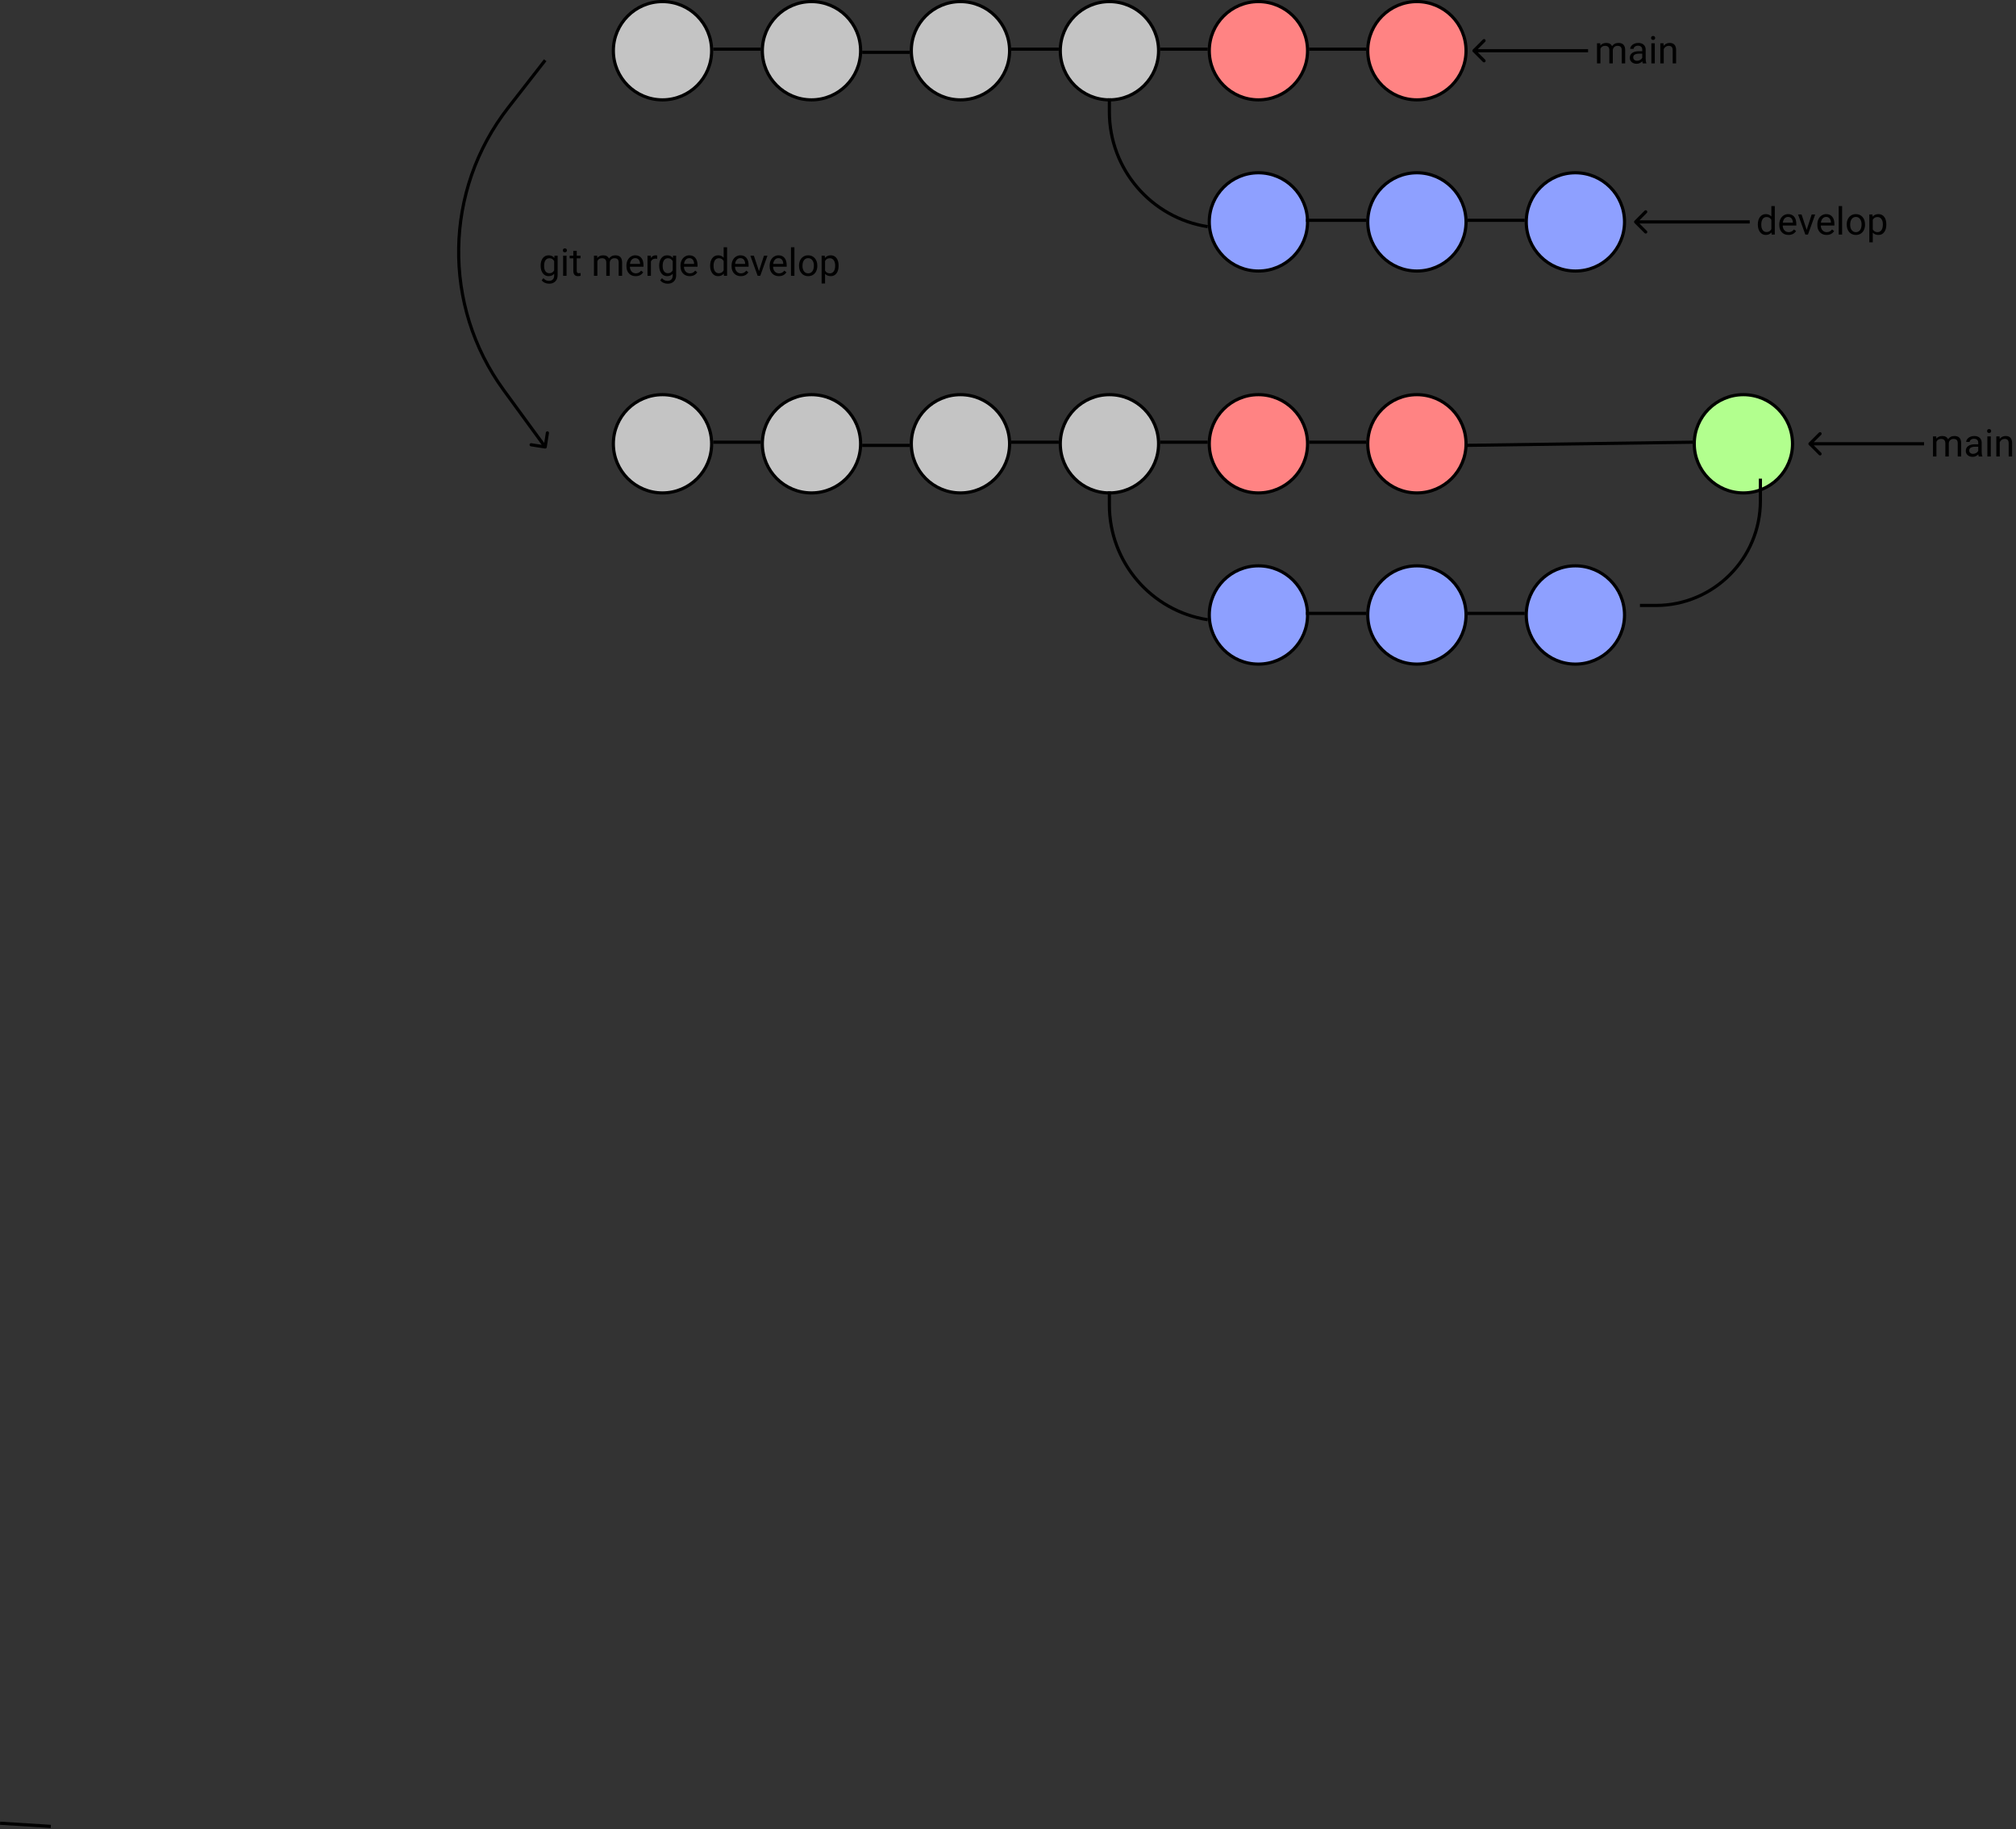 <svg width="636" height="577" viewBox="0 0 636 577" fill="none" xmlns="http://www.w3.org/2000/svg">
<rect x="0" y="0" width="636" height="577" fill="#333333" stroke="none"/>
<circle cx="209" cy="140" r="15.5" fill="#C4C4C4" stroke="black"/>
<circle cx="350" cy="140" r="15.5" fill="#C4C4C4" stroke="black"/>
<circle cx="303" cy="140" r="15.5" fill="#C4C4C4" stroke="black"/>
<circle cx="256" cy="140" r="15.5" fill="#C4C4C4" stroke="black"/>
<circle cx="397" cy="140" r="15.5" fill="#FF8383" stroke="black"/>
<circle cx="447" cy="140" r="15.5" fill="#FF8383" stroke="black"/>
<line x1="225" y1="139.5" x2="240" y2="139.5" stroke="black"/>
<line x1="287" y1="140.5" x2="272" y2="140.5" stroke="black"/>
<line x1="319" y1="139.5" x2="334" y2="139.5" stroke="black"/>
<line x1="366" y1="139.5" x2="381" y2="139.5" stroke="black"/>
<line x1="413" y1="139.5" x2="431" y2="139.5" stroke="black"/>
<circle cx="397" cy="194" r="15.5" fill="#8EA0FF" stroke="black"/>
<circle cx="497" cy="194" r="15.5" fill="#8EA0FF" stroke="black"/>
<circle cx="447" cy="194" r="15.5" fill="#8EA0FF" stroke="black"/>
<circle cx="550" cy="140" r="15.5" fill="#B2FF8E" stroke="black"/>
<path d="M349.982 155L349.982 159.279C349.982 177.347 363.147 192.721 381 195.5V195.5" stroke="black"/>
<line x1="412" y1="193.5" x2="431" y2="193.5" stroke="black"/>
<line x1="463" y1="193.5" x2="481" y2="193.5" stroke="black"/>
<circle cx="209" cy="16" r="15.5" fill="#C4C4C4" stroke="black"/>
<circle cx="350" cy="16" r="15.5" fill="#C4C4C4" stroke="black"/>
<circle cx="303" cy="16" r="15.5" fill="#C4C4C4" stroke="black"/>
<circle cx="256" cy="16" r="15.5" fill="#C4C4C4" stroke="black"/>
<circle cx="397" cy="16" r="15.5" fill="#FF8383" stroke="black"/>
<circle cx="447" cy="16" r="15.5" fill="#FF8383" stroke="black"/>
<line x1="225" y1="15.5" x2="240" y2="15.5" stroke="black"/>
<line x1="287" y1="16.5" x2="272" y2="16.5" stroke="black"/>
<line x1="319" y1="15.5" x2="334" y2="15.5" stroke="black"/>
<line x1="366" y1="15.5" x2="381" y2="15.5" stroke="black"/>
<line x1="413" y1="15.5" x2="431" y2="15.5" stroke="black"/>
<circle cx="397" cy="70" r="15.5" fill="#8EA0FF" stroke="black"/>
<circle cx="497" cy="70" r="15.5" fill="#8EA0FF" stroke="black"/>
<circle cx="447" cy="70" r="15.5" fill="#8EA0FF" stroke="black"/>
<path d="M349.982 31L349.982 35.279C349.982 53.347 363.147 68.721 381 71.5V71.5" stroke="black"/>
<line x1="412" y1="69.5" x2="431" y2="69.5" stroke="black"/>
<line x1="463" y1="69.5" x2="481" y2="69.5" stroke="black"/>
<line x1="461.993" y1="140.5" x2="533.993" y2="139.5" stroke="black"/>
<path d="M515.646 69.646C515.451 69.842 515.451 70.158 515.646 70.354L518.828 73.535C519.024 73.731 519.34 73.731 519.536 73.535C519.731 73.34 519.731 73.024 519.536 72.828L516.707 70L519.536 67.172C519.731 66.976 519.731 66.66 519.536 66.465C519.34 66.269 519.024 66.269 518.828 66.465L515.646 69.646ZM552 69.5L516 69.5L516 70.5L552 70.5L552 69.5Z" fill="black"/>
<path d="M554.557 70.777C554.557 69.805 554.787 69.023 555.248 68.434C555.709 67.84 556.312 67.543 557.059 67.543C557.801 67.543 558.389 67.797 558.822 68.305V65H559.906V74H558.91L558.857 73.32C558.424 73.852 557.82 74.117 557.047 74.117C556.312 74.117 555.713 73.816 555.248 73.215C554.787 72.613 554.557 71.828 554.557 70.859V70.777ZM555.641 70.9C555.641 71.619 555.789 72.182 556.086 72.588C556.383 72.994 556.793 73.197 557.316 73.197C558.004 73.197 558.506 72.889 558.822 72.272V69.359C558.498 68.762 558 68.463 557.328 68.463C556.797 68.463 556.383 68.668 556.086 69.078C555.789 69.488 555.641 70.096 555.641 70.9ZM564.225 74.117C563.365 74.117 562.666 73.836 562.127 73.273C561.588 72.707 561.318 71.951 561.318 71.006V70.807C561.318 70.178 561.438 69.617 561.676 69.125C561.918 68.629 562.254 68.242 562.684 67.965C563.117 67.684 563.586 67.543 564.09 67.543C564.914 67.543 565.555 67.814 566.012 68.357C566.469 68.9 566.697 69.678 566.697 70.689V71.141H562.402C562.418 71.766 562.6 72.272 562.947 72.658C563.299 73.041 563.744 73.232 564.283 73.232C564.666 73.232 564.99 73.154 565.256 72.998C565.521 72.842 565.754 72.635 565.953 72.377L566.615 72.893C566.084 73.709 565.287 74.117 564.225 74.117ZM564.09 68.434C563.652 68.434 563.285 68.594 562.988 68.914C562.691 69.231 562.508 69.676 562.438 70.25H565.613V70.168C565.582 69.617 565.434 69.191 565.168 68.891C564.902 68.586 564.543 68.434 564.09 68.434ZM569.967 72.529L571.537 67.66H572.645L570.371 74H569.545L567.248 67.66H568.355L569.967 72.529ZM576.236 74.117C575.377 74.117 574.678 73.836 574.139 73.273C573.6 72.707 573.33 71.951 573.33 71.006V70.807C573.33 70.178 573.449 69.617 573.688 69.125C573.93 68.629 574.266 68.242 574.695 67.965C575.129 67.684 575.598 67.543 576.102 67.543C576.926 67.543 577.566 67.814 578.023 68.357C578.48 68.9 578.709 69.678 578.709 70.689V71.141H574.414C574.43 71.766 574.611 72.272 574.959 72.658C575.311 73.041 575.756 73.232 576.295 73.232C576.678 73.232 577.002 73.154 577.268 72.998C577.533 72.842 577.766 72.635 577.965 72.377L578.627 72.893C578.096 73.709 577.299 74.117 576.236 74.117ZM576.102 68.434C575.664 68.434 575.297 68.594 575 68.914C574.703 69.231 574.52 69.676 574.449 70.25H577.625V70.168C577.594 69.617 577.445 69.191 577.18 68.891C576.914 68.586 576.555 68.434 576.102 68.434ZM581.146 74H580.062V65H581.146V74ZM582.6 70.772C582.6 70.15 582.721 69.592 582.963 69.096C583.209 68.6 583.549 68.217 583.982 67.947C584.42 67.678 584.918 67.543 585.477 67.543C586.34 67.543 587.037 67.842 587.568 68.439C588.104 69.037 588.371 69.832 588.371 70.824V70.9C588.371 71.518 588.252 72.072 588.014 72.564C587.779 73.053 587.441 73.434 587 73.707C586.562 73.981 586.059 74.117 585.488 74.117C584.629 74.117 583.932 73.818 583.396 73.221C582.865 72.623 582.6 71.832 582.6 70.848V70.772ZM583.689 70.9C583.689 71.603 583.852 72.168 584.176 72.594C584.504 73.019 584.941 73.232 585.488 73.232C586.039 73.232 586.477 73.018 586.801 72.588C587.125 72.154 587.287 71.549 587.287 70.772C587.287 70.076 587.121 69.514 586.789 69.084C586.461 68.65 586.023 68.434 585.477 68.434C584.941 68.434 584.51 68.647 584.182 69.072C583.854 69.498 583.689 70.107 583.689 70.9ZM595.086 70.9C595.086 71.865 594.865 72.643 594.424 73.232C593.982 73.822 593.385 74.117 592.631 74.117C591.861 74.117 591.256 73.873 590.814 73.385V76.438H589.73V67.66H590.721L590.773 68.363C591.215 67.816 591.828 67.543 592.613 67.543C593.375 67.543 593.977 67.83 594.418 68.404C594.863 68.978 595.086 69.777 595.086 70.801V70.9ZM594.002 70.777C594.002 70.062 593.85 69.498 593.545 69.084C593.24 68.67 592.822 68.463 592.291 68.463C591.635 68.463 591.143 68.754 590.814 69.336V72.365C591.139 72.943 591.635 73.232 592.303 73.232C592.822 73.232 593.234 73.027 593.539 72.617C593.848 72.203 594.002 71.59 594.002 70.777Z" fill="black"/>
<path d="M464.646 15.646C464.451 15.842 464.451 16.158 464.646 16.354L467.828 19.535C468.024 19.731 468.34 19.731 468.536 19.535C468.731 19.34 468.731 19.024 468.536 18.828L465.707 16L468.536 13.172C468.731 12.976 468.731 12.66 468.536 12.464C468.34 12.269 468.024 12.269 467.828 12.464L464.646 15.646ZM501 15.5L465 15.5L465 16.5L501 16.5L501 15.5Z" fill="black"/>
<path d="M504.84 13.66L504.869 14.363C505.334 13.816 505.961 13.543 506.75 13.543C507.637 13.543 508.24 13.883 508.561 14.562C508.771 14.258 509.045 14.012 509.381 13.824C509.721 13.637 510.121 13.543 510.582 13.543C511.973 13.543 512.68 14.279 512.703 15.752V20H511.619V15.816C511.619 15.363 511.516 15.025 511.309 14.803C511.102 14.576 510.754 14.463 510.266 14.463C509.863 14.463 509.529 14.584 509.264 14.826C508.998 15.065 508.844 15.387 508.801 15.793V20H507.711V15.846C507.711 14.924 507.26 14.463 506.357 14.463C505.646 14.463 505.16 14.766 504.898 15.371V20H503.814V13.66H504.84ZM518.258 20C518.195 19.875 518.145 19.652 518.105 19.332C517.602 19.855 517 20.117 516.301 20.117C515.676 20.117 515.162 19.941 514.76 19.59C514.361 19.234 514.162 18.785 514.162 18.242C514.162 17.582 514.412 17.07 514.912 16.707C515.416 16.34 516.123 16.156 517.033 16.156H518.088V15.658C518.088 15.279 517.975 14.979 517.748 14.756C517.521 14.529 517.188 14.416 516.746 14.416C516.359 14.416 516.035 14.514 515.773 14.709C515.512 14.904 515.381 15.141 515.381 15.418H514.291C514.291 15.102 514.402 14.797 514.625 14.504C514.852 14.207 515.156 13.973 515.539 13.801C515.926 13.629 516.35 13.543 516.811 13.543C517.541 13.543 518.113 13.727 518.527 14.094C518.941 14.457 519.156 14.959 519.172 15.6V18.518C519.172 19.1 519.246 19.562 519.395 19.906V20H518.258ZM516.459 19.174C516.799 19.174 517.121 19.086 517.426 18.91C517.73 18.734 517.951 18.506 518.088 18.225V16.924H517.238C515.91 16.924 515.246 17.312 515.246 18.09C515.246 18.43 515.359 18.695 515.586 18.887C515.812 19.078 516.104 19.174 516.459 19.174ZM522.049 20H520.965V13.66H522.049V20ZM520.877 11.979C520.877 11.803 520.93 11.654 521.035 11.533C521.145 11.412 521.305 11.352 521.516 11.352C521.727 11.352 521.887 11.412 521.996 11.533C522.105 11.654 522.16 11.803 522.16 11.979C522.16 12.154 522.105 12.301 521.996 12.418C521.887 12.535 521.727 12.594 521.516 12.594C521.305 12.594 521.145 12.535 521.035 12.418C520.93 12.301 520.877 12.154 520.877 11.979ZM524.814 13.66L524.85 14.457C525.334 13.848 525.967 13.543 526.748 13.543C528.088 13.543 528.764 14.299 528.775 15.81V20H527.691V15.805C527.688 15.348 527.582 15.01 527.375 14.791C527.172 14.572 526.854 14.463 526.42 14.463C526.068 14.463 525.76 14.557 525.494 14.744C525.229 14.932 525.021 15.178 524.873 15.482V20H523.789V13.66H524.814Z" fill="black"/>
<path d="M570.646 139.646C570.451 139.842 570.451 140.158 570.646 140.354L573.828 143.536C574.024 143.731 574.34 143.731 574.536 143.536C574.731 143.34 574.731 143.024 574.536 142.828L571.707 140L574.536 137.172C574.731 136.976 574.731 136.66 574.536 136.464C574.34 136.269 574.024 136.269 573.828 136.464L570.646 139.646ZM607 139.5L571 139.5L571 140.5L607 140.5L607 139.5Z" fill="black"/>
<path d="M610.84 137.66L610.869 138.363C611.334 137.816 611.961 137.543 612.75 137.543C613.637 137.543 614.24 137.883 614.561 138.562C614.771 138.258 615.045 138.012 615.381 137.824C615.721 137.637 616.121 137.543 616.582 137.543C617.973 137.543 618.68 138.279 618.703 139.752V144H617.619V139.816C617.619 139.363 617.516 139.025 617.309 138.803C617.102 138.576 616.754 138.463 616.266 138.463C615.863 138.463 615.529 138.584 615.264 138.826C614.998 139.064 614.844 139.387 614.801 139.793V144H613.711V139.846C613.711 138.924 613.26 138.463 612.357 138.463C611.646 138.463 611.16 138.766 610.898 139.371V144H609.814V137.66H610.84ZM624.258 144C624.195 143.875 624.145 143.652 624.105 143.332C623.602 143.855 623 144.117 622.301 144.117C621.676 144.117 621.162 143.941 620.76 143.59C620.361 143.234 620.162 142.785 620.162 142.242C620.162 141.582 620.412 141.07 620.912 140.707C621.416 140.34 622.123 140.156 623.033 140.156H624.088V139.658C624.088 139.279 623.975 138.979 623.748 138.756C623.521 138.529 623.188 138.416 622.746 138.416C622.359 138.416 622.035 138.514 621.773 138.709C621.512 138.904 621.381 139.141 621.381 139.418H620.291C620.291 139.102 620.402 138.797 620.625 138.504C620.852 138.207 621.156 137.973 621.539 137.801C621.926 137.629 622.35 137.543 622.811 137.543C623.541 137.543 624.113 137.727 624.527 138.094C624.941 138.457 625.156 138.959 625.172 139.6V142.518C625.172 143.1 625.246 143.562 625.395 143.906V144H624.258ZM622.459 143.174C622.799 143.174 623.121 143.086 623.426 142.91C623.73 142.734 623.951 142.506 624.088 142.225V140.924H623.238C621.91 140.924 621.246 141.312 621.246 142.09C621.246 142.43 621.359 142.695 621.586 142.887C621.812 143.078 622.104 143.174 622.459 143.174ZM628.049 144H626.965V137.66H628.049V144ZM626.877 135.979C626.877 135.803 626.93 135.654 627.035 135.533C627.145 135.412 627.305 135.352 627.516 135.352C627.727 135.352 627.887 135.412 627.996 135.533C628.105 135.654 628.16 135.803 628.16 135.979C628.16 136.154 628.105 136.301 627.996 136.418C627.887 136.535 627.727 136.594 627.516 136.594C627.305 136.594 627.145 136.535 627.035 136.418C626.93 136.301 626.877 136.154 626.877 135.979ZM630.814 137.66L630.85 138.457C631.334 137.848 631.967 137.543 632.748 137.543C634.088 137.543 634.764 138.299 634.775 139.811V144H633.691V139.805C633.688 139.348 633.582 139.01 633.375 138.791C633.172 138.572 632.854 138.463 632.42 138.463C632.068 138.463 631.76 138.557 631.494 138.744C631.229 138.932 631.021 139.178 630.873 139.482V144H629.789V137.66H630.814Z" fill="black"/>
<line x1="0.031" y1="575.157" x2="16.031" y2="576.157" stroke="black"/>
<path d="M555.362 151L555.362 158C555.363 176.225 540.588 191 522.363 191L517.362 191" stroke="black"/>
<path d="M160.335 33.962L159.941 33.654L159.941 33.654L160.335 33.962ZM158.929 123.099L159.333 122.804L159.333 122.804L158.929 123.099ZM171.923 141.494C172.196 141.537 172.451 141.35 172.494 141.077L173.187 136.631C173.23 136.358 173.043 136.102 172.771 136.06C172.498 136.017 172.242 136.204 172.199 136.477L171.583 140.429L167.631 139.813C167.358 139.77 167.102 139.957 167.06 140.229C167.017 140.502 167.204 140.758 167.477 140.801L171.923 141.494ZM171.606 18.693L159.941 33.654L160.729 34.269L172.394 19.307L171.606 18.693ZM158.526 123.394L171.596 141.295L172.404 140.705L159.333 122.804L158.526 123.394ZM159.941 33.654C139.482 59.895 138.904 96.521 158.526 123.394L159.333 122.804C139.975 96.292 140.545 60.158 160.729 34.269L159.941 33.654Z" fill="black"/>
<path d="M170.562 83.777C170.562 82.789 170.791 82.004 171.248 81.422C171.705 80.836 172.311 80.543 173.064 80.543C173.838 80.543 174.441 80.816 174.875 81.363L174.928 80.66H175.918V86.848C175.918 87.668 175.674 88.314 175.186 88.787C174.701 89.26 174.049 89.496 173.229 89.496C172.771 89.496 172.324 89.398 171.887 89.203C171.449 89.008 171.115 88.74 170.885 88.4L171.447 87.75C171.912 88.324 172.48 88.611 173.152 88.611C173.68 88.611 174.09 88.463 174.383 88.166C174.68 87.869 174.828 87.451 174.828 86.912V86.367C174.395 86.867 173.803 87.117 173.053 87.117C172.311 87.117 171.709 86.818 171.248 86.221C170.791 85.623 170.562 84.809 170.562 83.777ZM171.652 83.9C171.652 84.615 171.799 85.178 172.092 85.588C172.385 85.994 172.795 86.197 173.322 86.197C174.006 86.197 174.508 85.887 174.828 85.266V82.371C174.496 81.766 173.998 81.463 173.334 81.463C172.807 81.463 172.395 81.668 172.098 82.078C171.801 82.488 171.652 83.096 171.652 83.9ZM178.736 87H177.652V80.66H178.736V87ZM177.564 78.978C177.564 78.803 177.617 78.654 177.723 78.533C177.832 78.412 177.992 78.352 178.203 78.352C178.414 78.352 178.574 78.412 178.684 78.533C178.793 78.654 178.848 78.803 178.848 78.978C178.848 79.154 178.793 79.301 178.684 79.418C178.574 79.535 178.414 79.594 178.203 79.594C177.992 79.594 177.832 79.535 177.723 79.418C177.617 79.301 177.564 79.154 177.564 78.978ZM181.947 79.125V80.66H183.131V81.498H181.947V85.43C181.947 85.684 182 85.875 182.105 86.004C182.211 86.129 182.391 86.191 182.645 86.191C182.77 86.191 182.941 86.168 183.16 86.121V87C182.875 87.078 182.598 87.117 182.328 87.117C181.844 87.117 181.479 86.971 181.232 86.678C180.986 86.385 180.863 85.969 180.863 85.43V81.498H179.709V80.66H180.863V79.125H181.947ZM188.398 80.66L188.428 81.363C188.893 80.816 189.52 80.543 190.309 80.543C191.195 80.543 191.799 80.883 192.119 81.562C192.33 81.258 192.604 81.012 192.939 80.824C193.279 80.637 193.68 80.543 194.141 80.543C195.531 80.543 196.238 81.279 196.262 82.752V87H195.178V82.816C195.178 82.363 195.074 82.025 194.867 81.803C194.66 81.576 194.312 81.463 193.824 81.463C193.422 81.463 193.088 81.584 192.822 81.826C192.557 82.064 192.402 82.387 192.359 82.793V87H191.27V82.846C191.27 81.924 190.818 81.463 189.916 81.463C189.205 81.463 188.719 81.766 188.457 82.371V87H187.373V80.66H188.398ZM200.533 87.117C199.674 87.117 198.975 86.836 198.436 86.273C197.896 85.707 197.627 84.951 197.627 84.006V83.807C197.627 83.178 197.746 82.617 197.984 82.125C198.227 81.629 198.562 81.242 198.992 80.965C199.426 80.684 199.895 80.543 200.398 80.543C201.223 80.543 201.863 80.814 202.32 81.357C202.777 81.9 203.006 82.678 203.006 83.689V84.141H198.711C198.727 84.766 198.908 85.272 199.256 85.658C199.607 86.041 200.053 86.232 200.592 86.232C200.975 86.232 201.299 86.154 201.564 85.998C201.83 85.842 202.062 85.635 202.262 85.377L202.924 85.893C202.393 86.709 201.596 87.117 200.533 87.117ZM200.398 81.434C199.961 81.434 199.594 81.594 199.297 81.914C199 82.231 198.816 82.676 198.746 83.25H201.922V83.168C201.891 82.617 201.742 82.191 201.477 81.891C201.211 81.586 200.852 81.434 200.398 81.434ZM207.33 81.633C207.166 81.606 206.988 81.592 206.797 81.592C206.086 81.592 205.604 81.894 205.35 82.5V87H204.266V80.66H205.32L205.338 81.393C205.693 80.826 206.197 80.543 206.85 80.543C207.061 80.543 207.221 80.57 207.33 80.625V81.633ZM207.957 83.777C207.957 82.789 208.186 82.004 208.643 81.422C209.1 80.836 209.705 80.543 210.459 80.543C211.232 80.543 211.836 80.816 212.27 81.363L212.322 80.66H213.312V86.848C213.312 87.668 213.068 88.314 212.58 88.787C212.096 89.26 211.443 89.496 210.623 89.496C210.166 89.496 209.719 89.398 209.281 89.203C208.844 89.008 208.51 88.74 208.279 88.4L208.842 87.75C209.307 88.324 209.875 88.611 210.547 88.611C211.074 88.611 211.484 88.463 211.777 88.166C212.074 87.869 212.223 87.451 212.223 86.912V86.367C211.789 86.867 211.197 87.117 210.447 87.117C209.705 87.117 209.104 86.818 208.643 86.221C208.186 85.623 207.957 84.809 207.957 83.777ZM209.047 83.9C209.047 84.615 209.193 85.178 209.486 85.588C209.779 85.994 210.189 86.197 210.717 86.197C211.4 86.197 211.902 85.887 212.223 85.266V82.371C211.891 81.766 211.393 81.463 210.729 81.463C210.201 81.463 209.789 81.668 209.492 82.078C209.195 82.488 209.047 83.096 209.047 83.9ZM217.584 87.117C216.725 87.117 216.025 86.836 215.486 86.273C214.947 85.707 214.678 84.951 214.678 84.006V83.807C214.678 83.178 214.797 82.617 215.035 82.125C215.277 81.629 215.613 81.242 216.043 80.965C216.477 80.684 216.945 80.543 217.449 80.543C218.273 80.543 218.914 80.814 219.371 81.357C219.828 81.9 220.057 82.678 220.057 83.689V84.141H215.762C215.777 84.766 215.959 85.272 216.307 85.658C216.658 86.041 217.104 86.232 217.643 86.232C218.025 86.232 218.35 86.154 218.615 85.998C218.881 85.842 219.113 85.635 219.312 85.377L219.975 85.893C219.443 86.709 218.646 87.117 217.584 87.117ZM217.449 81.434C217.012 81.434 216.645 81.594 216.348 81.914C216.051 82.231 215.867 82.676 215.797 83.25H218.973V83.168C218.941 82.617 218.793 82.191 218.527 81.891C218.262 81.586 217.902 81.434 217.449 81.434ZM224.029 83.777C224.029 82.805 224.26 82.023 224.721 81.434C225.182 80.84 225.785 80.543 226.531 80.543C227.273 80.543 227.861 80.797 228.295 81.305V78H229.379V87H228.383L228.33 86.32C227.896 86.852 227.293 87.117 226.52 87.117C225.785 87.117 225.186 86.816 224.721 86.215C224.26 85.613 224.029 84.828 224.029 83.859V83.777ZM225.113 83.9C225.113 84.619 225.262 85.182 225.559 85.588C225.855 85.994 226.266 86.197 226.789 86.197C227.477 86.197 227.979 85.889 228.295 85.272V82.359C227.971 81.762 227.473 81.463 226.801 81.463C226.27 81.463 225.855 81.668 225.559 82.078C225.262 82.488 225.113 83.096 225.113 83.9ZM233.697 87.117C232.838 87.117 232.139 86.836 231.6 86.273C231.061 85.707 230.791 84.951 230.791 84.006V83.807C230.791 83.178 230.91 82.617 231.148 82.125C231.391 81.629 231.727 81.242 232.156 80.965C232.59 80.684 233.059 80.543 233.562 80.543C234.387 80.543 235.027 80.814 235.484 81.357C235.941 81.9 236.17 82.678 236.17 83.689V84.141H231.875C231.891 84.766 232.072 85.272 232.42 85.658C232.771 86.041 233.217 86.232 233.756 86.232C234.139 86.232 234.463 86.154 234.729 85.998C234.994 85.842 235.227 85.635 235.426 85.377L236.088 85.893C235.557 86.709 234.76 87.117 233.697 87.117ZM233.562 81.434C233.125 81.434 232.758 81.594 232.461 81.914C232.164 82.231 231.98 82.676 231.91 83.25H235.086V83.168C235.055 82.617 234.906 82.191 234.641 81.891C234.375 81.586 234.016 81.434 233.562 81.434ZM239.439 85.529L241.01 80.66H242.117L239.844 87H239.018L236.721 80.66H237.828L239.439 85.529ZM245.709 87.117C244.85 87.117 244.15 86.836 243.611 86.273C243.072 85.707 242.803 84.951 242.803 84.006V83.807C242.803 83.178 242.922 82.617 243.16 82.125C243.402 81.629 243.738 81.242 244.168 80.965C244.602 80.684 245.07 80.543 245.574 80.543C246.398 80.543 247.039 80.814 247.496 81.357C247.953 81.9 248.182 82.678 248.182 83.689V84.141H243.887C243.902 84.766 244.084 85.272 244.432 85.658C244.783 86.041 245.229 86.232 245.768 86.232C246.15 86.232 246.475 86.154 246.74 85.998C247.006 85.842 247.238 85.635 247.438 85.377L248.1 85.893C247.568 86.709 246.771 87.117 245.709 87.117ZM245.574 81.434C245.137 81.434 244.77 81.594 244.473 81.914C244.176 82.231 243.992 82.676 243.922 83.25H247.098V83.168C247.066 82.617 246.918 82.191 246.652 81.891C246.387 81.586 246.027 81.434 245.574 81.434ZM250.619 87H249.535V78H250.619V87ZM252.072 83.772C252.072 83.15 252.193 82.592 252.436 82.096C252.682 81.6 253.021 81.217 253.455 80.947C253.893 80.678 254.391 80.543 254.949 80.543C255.812 80.543 256.51 80.842 257.041 81.439C257.576 82.037 257.844 82.832 257.844 83.824V83.9C257.844 84.518 257.725 85.072 257.486 85.564C257.252 86.053 256.914 86.434 256.473 86.707C256.035 86.981 255.531 87.117 254.961 87.117C254.102 87.117 253.404 86.818 252.869 86.221C252.338 85.623 252.072 84.832 252.072 83.848V83.772ZM253.162 83.9C253.162 84.603 253.324 85.168 253.648 85.594C253.977 86.019 254.414 86.232 254.961 86.232C255.512 86.232 255.949 86.018 256.273 85.588C256.598 85.154 256.76 84.549 256.76 83.772C256.76 83.076 256.594 82.514 256.262 82.084C255.934 81.65 255.496 81.434 254.949 81.434C254.414 81.434 253.982 81.647 253.654 82.072C253.326 82.498 253.162 83.107 253.162 83.9ZM264.559 83.9C264.559 84.865 264.338 85.643 263.896 86.232C263.455 86.822 262.857 87.117 262.104 87.117C261.334 87.117 260.729 86.873 260.287 86.385V89.438H259.203V80.66H260.193L260.246 81.363C260.688 80.816 261.301 80.543 262.086 80.543C262.848 80.543 263.449 80.83 263.891 81.404C264.336 81.978 264.559 82.777 264.559 83.801V83.9ZM263.475 83.777C263.475 83.062 263.322 82.498 263.018 82.084C262.713 81.67 262.295 81.463 261.764 81.463C261.107 81.463 260.615 81.754 260.287 82.336V85.365C260.611 85.943 261.107 86.232 261.775 86.232C262.295 86.232 262.707 86.027 263.012 85.617C263.32 85.203 263.475 84.59 263.475 83.777Z" fill="black"/>
</svg>

